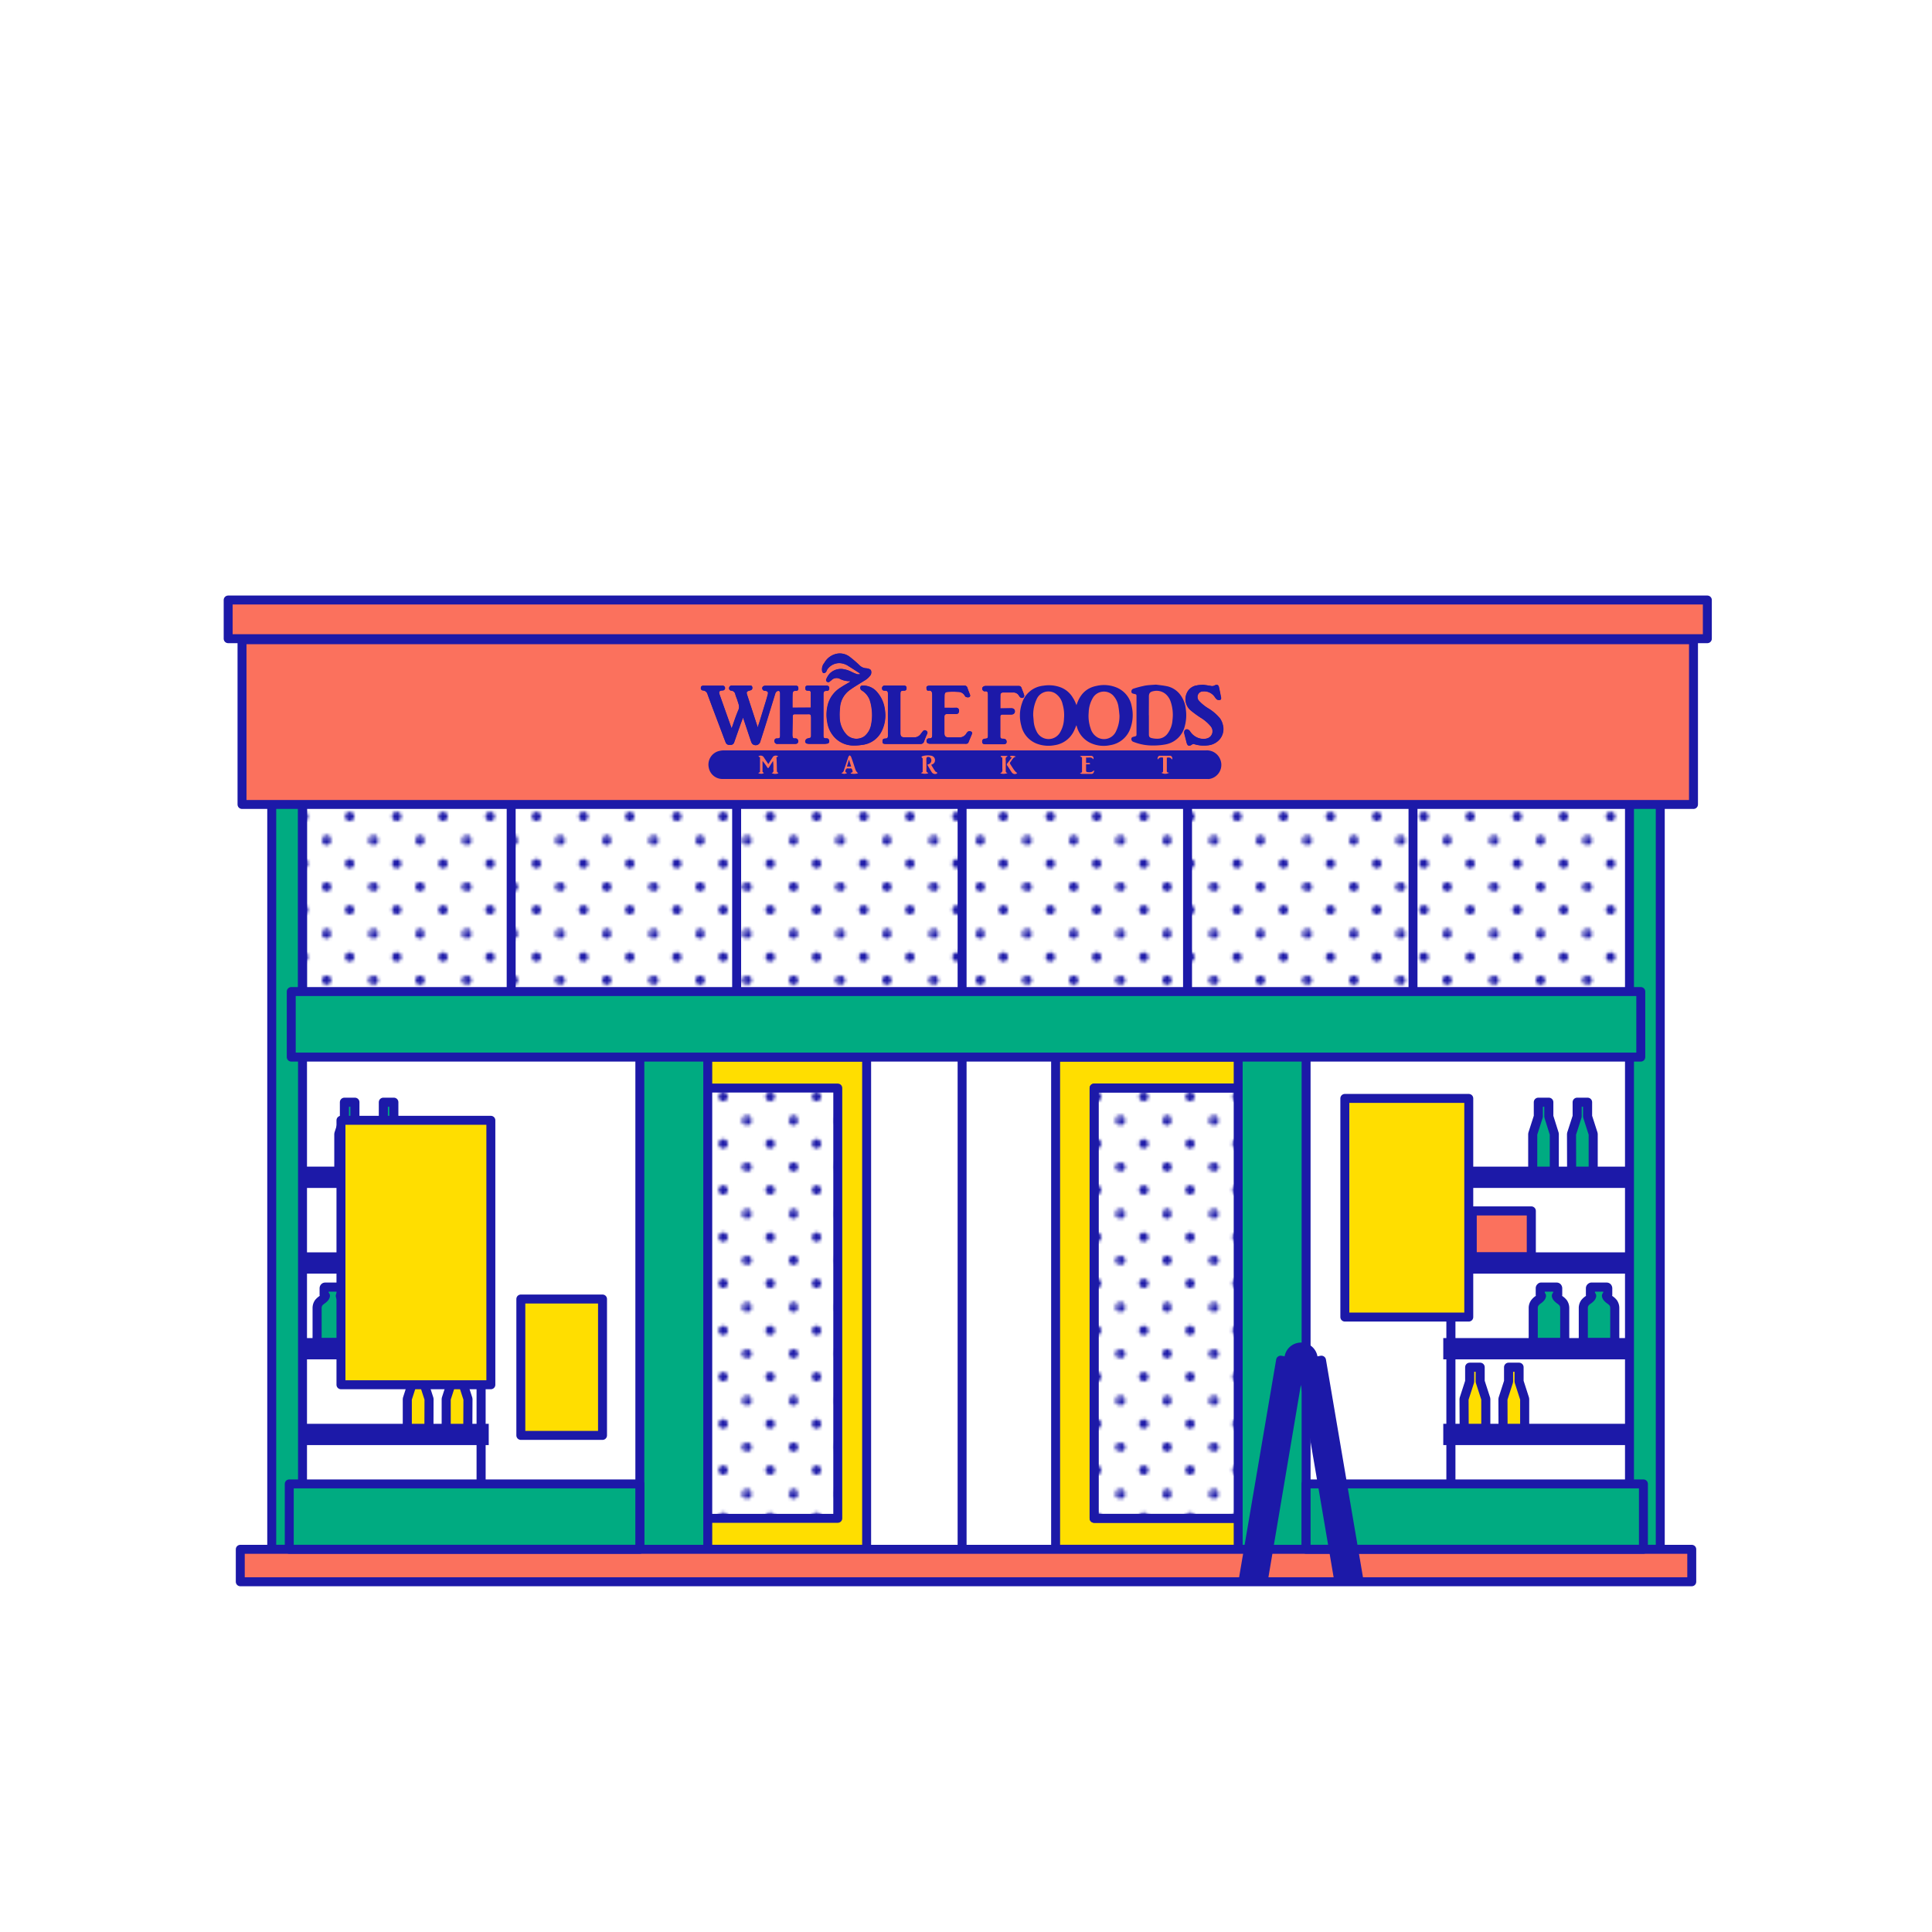 <?xml version="1.0" encoding="UTF-8"?>
<svg xmlns="http://www.w3.org/2000/svg" xmlns:xlink="http://www.w3.org/1999/xlink" id="Layer_1" data-name="Layer 1" viewBox="0 0 600 600">
  <defs>
    <style>.cls-1,.cls-15,.cls-16,.cls-5{fill:none;}.cls-2,.cls-9{fill:#1c19a8;}.cls-12,.cls-3{fill:#fff;}.cls-13,.cls-4{fill:url(#Blue_dots);}.cls-10,.cls-11,.cls-12,.cls-13,.cls-14,.cls-15,.cls-16,.cls-17,.cls-5,.cls-6,.cls-7,.cls-8,.cls-9{stroke:#1c19a8;}.cls-15,.cls-5,.cls-9{stroke-miterlimit:10;}.cls-10,.cls-5,.cls-6,.cls-7,.cls-8,.cls-9{stroke-width:2.82px;}.cls-10,.cls-14,.cls-6{fill:#00ab81;}.cls-10,.cls-11,.cls-12,.cls-13,.cls-14,.cls-16,.cls-17,.cls-6,.cls-7,.cls-8{stroke-linejoin:round;}.cls-6{fill-rule:evenodd;}.cls-11,.cls-7{fill:#ffde00;}.cls-17,.cls-8{fill:#fb715d;}.cls-11,.cls-12,.cls-13{stroke-linecap:round;stroke-width:2.78px;}.cls-14,.cls-16,.cls-17{stroke-width:2.78px;}.cls-15{stroke-width:2.81px;}</style>
    <pattern id="Blue_dots" data-name="Blue dots" width="28.8" height="28.8" patternUnits="userSpaceOnUse" viewBox="0 0 28.8 28.8">
      <rect class="cls-1" width="28.8" height="28.8"></rect>
      <path class="cls-2" d="M28.8,30.24a1.44,1.44,0,1,0-1.44-1.44A1.44,1.44,0,0,0,28.8,30.24Z"></path>
      <path class="cls-2" d="M14.4,30.24A1.44,1.44,0,1,0,13,28.8,1.44,1.44,0,0,0,14.4,30.24Z"></path>
      <path class="cls-2" d="M28.8,15.84a1.44,1.44,0,1,0-1.44-1.44A1.44,1.44,0,0,0,28.8,15.84Z"></path>
      <path class="cls-2" d="M14.4,15.84A1.44,1.44,0,1,0,13,14.4,1.44,1.44,0,0,0,14.4,15.84Z"></path>
      <path class="cls-2" d="M7.2,23A1.44,1.44,0,1,0,5.76,21.6,1.44,1.44,0,0,0,7.2,23Z"></path>
      <path class="cls-2" d="M21.6,23a1.44,1.44,0,1,0-1.44-1.44A1.44,1.44,0,0,0,21.6,23Z"></path>
      <path class="cls-2" d="M7.2,8.64A1.44,1.44,0,1,0,5.76,7.2,1.44,1.44,0,0,0,7.2,8.64Z"></path>
      <path class="cls-2" d="M21.6,8.64A1.44,1.44,0,1,0,20.16,7.2,1.44,1.44,0,0,0,21.6,8.64Z"></path>
      <path class="cls-2" d="M0,30.24A1.44,1.44,0,0,0,1.44,28.8,1.45,1.45,0,0,0,0,27.36,1.44,1.44,0,0,0-1.44,28.8,1.43,1.43,0,0,0,0,30.24Z"></path>
      <path class="cls-2" d="M0,15.84A1.44,1.44,0,0,0,1.44,14.4,1.45,1.45,0,0,0,0,13,1.44,1.44,0,0,0-1.44,14.4,1.43,1.43,0,0,0,0,15.84Z"></path>
      <path class="cls-2" d="M28.8,1.44A1.45,1.45,0,0,0,30.24,0,1.45,1.45,0,0,0,28.8-1.44,1.44,1.44,0,0,0,27.36,0,1.44,1.44,0,0,0,28.8,1.44Z"></path>
      <path class="cls-2" d="M14.4,1.44A1.45,1.45,0,0,0,15.84,0,1.45,1.45,0,0,0,14.4-1.44,1.44,1.44,0,0,0,13,0,1.44,1.44,0,0,0,14.4,1.44Z"></path>
      <path class="cls-2" d="M0,1.44A1.45,1.45,0,0,0,1.44,0,1.45,1.45,0,0,0,0-1.44,1.44,1.44,0,0,0-1.44,0,1.44,1.44,0,0,0,0,1.44Z"></path>
    </pattern>
  </defs>
  <title>Shops_NEW_</title>
  <rect class="cls-3" x="84.39" y="235.71" width="431.22" height="250.48"></rect>
  <rect class="cls-4" x="93.95" y="249.76" width="412.1" height="58.17"></rect>
  <line class="cls-5" x1="149.41" y1="364.09" x2="149.41" y2="474.67"></line>
  <path class="cls-6" d="M105.8,399.74a.37.37,0,0,1,.28.39v1.93a.35.35,0,0,1-.31.39h-.08a1.27,1.27,0,0,0,.27.53,4.34,4.34,0,0,0,.83.72,4.46,4.46,0,0,1,1,.9,2.81,2.81,0,0,1,.5,1.62h0v9a1.56,1.56,0,0,1-1.33,1.71H99.81a1.56,1.56,0,0,1-1.33-1.71v-9h0a2.86,2.86,0,0,1,.49-1.62,4.79,4.79,0,0,1,1-.91,4.28,4.28,0,0,0,.82-.73,1.27,1.27,0,0,0,.27-.53h-.1c-.17,0-.3-.17-.3-.39l0-1.93a.47.47,0,0,1,.09-.28.29.29,0,0,1,.22-.11h4.89Z"></path>
  <path class="cls-6" d="M121.39,399.74a.35.35,0,0,1,.27.39v1.93c0,.22-.13.39-.3.39h-.08a1.27,1.27,0,0,0,.27.53,4.34,4.34,0,0,0,.83.72,4.2,4.2,0,0,1,1,.9,2.74,2.74,0,0,1,.51,1.62h0v9a1.56,1.56,0,0,1-1.33,1.71H115.4a1.56,1.56,0,0,1-1.34-1.71v-9h0a2.86,2.86,0,0,1,.5-1.62,4.79,4.79,0,0,1,1-.91,4.61,4.61,0,0,0,.82-.73,1.27,1.27,0,0,0,.27-.53h-.1a.35.35,0,0,1-.31-.39v-1.93a.47.47,0,0,1,.09-.28.26.26,0,0,1,.21-.11h4.9Z"></path>
  <path class="cls-7" d="M145.27,446h-6.7l0-11.56,1.75-5.41V424.6h3.26v4.45l1.75,5.41Z"></path>
  <path class="cls-7" d="M133.2,446h-6.71V434.46l1.74-5.41V424.6h3.26v4.45l1.75,5.41Z"></path>
  <rect class="cls-8" x="124.44" y="376.06" width="18.35" height="14.28" transform="translate(267.23 766.4) rotate(-180)"></rect>
  <rect class="cls-9" x="93.95" y="443.58" width="56.42" height="3.79" transform="translate(244.32 890.95) rotate(-180)"></rect>
  <rect class="cls-9" x="93.95" y="416.96" width="56.42" height="3.79" transform="translate(244.32 837.71) rotate(-180)"></rect>
  <rect class="cls-9" x="93.95" y="390.34" width="56.42" height="3.79" transform="translate(244.32 784.47) rotate(-180)"></rect>
  <rect class="cls-9" x="93.95" y="363.72" width="56.42" height="3.79" transform="translate(244.32 731.23) rotate(-180)"></rect>
  <path class="cls-10" d="M124,363.72h-6.7l0-11.56,1.75-5.42V342.3h3.26v4.44l1.75,5.42Z"></path>
  <path class="cls-10" d="M111.92,363.72h-6.7l0-11.56,1.74-5.42V342.3h3.26v4.44l1.75,5.42Z"></path>
  <line class="cls-5" x1="450.59" y1="364.09" x2="450.59" y2="474.67"></line>
  <path class="cls-6" d="M494.2,399.74a.37.37,0,0,0-.28.39v1.93a.35.35,0,0,0,.31.39h.08a1.27,1.27,0,0,1-.27.53,4.34,4.34,0,0,1-.83.72,4.46,4.46,0,0,0-1,.9,2.81,2.81,0,0,0-.5,1.62h0v9a1.56,1.56,0,0,0,1.33,1.71h7.11a1.56,1.56,0,0,0,1.33-1.71v-9h0a2.86,2.86,0,0,0-.49-1.62,4.79,4.79,0,0,0-1-.91,4.28,4.28,0,0,1-.82-.73,1.27,1.27,0,0,1-.27-.53h.1c.17,0,.3-.17.3-.39l0-1.93a.47.47,0,0,0-.09-.28.29.29,0,0,0-.22-.11H494.2Z"></path>
  <path class="cls-6" d="M478.61,399.74a.35.35,0,0,0-.27.39v1.93c0,.22.13.39.3.39h.08a1.27,1.27,0,0,1-.27.53,4.34,4.34,0,0,1-.83.72,4.2,4.2,0,0,0-.95.9,2.74,2.74,0,0,0-.51,1.62h0v9a1.56,1.56,0,0,0,1.33,1.71h7.11a1.57,1.57,0,0,0,1.34-1.71v-9h0a2.86,2.86,0,0,0-.5-1.62,4.79,4.79,0,0,0-1-.91,4.61,4.61,0,0,1-.82-.73,1.27,1.27,0,0,1-.27-.53h.1a.35.35,0,0,0,.31-.39v-1.93a.47.47,0,0,0-.09-.28.26.26,0,0,0-.21-.11h-4.9Z"></path>
  <path class="cls-7" d="M454.73,446h6.7l0-11.56-1.75-5.41V424.6h-3.26v4.45l-1.75,5.41Z"></path>
  <path class="cls-7" d="M466.8,446h6.7l0-11.56-1.74-5.41V424.6h-3.26v4.45l-1.75,5.41Z"></path>
  <rect class="cls-8" x="457.21" y="376.06" width="18.35" height="14.28"></rect>
  <rect class="cls-9" x="449.63" y="443.58" width="56.42" height="3.79"></rect>
  <rect class="cls-9" x="449.63" y="416.96" width="56.42" height="3.79"></rect>
  <rect class="cls-9" x="449.63" y="390.34" width="56.42" height="3.79"></rect>
  <rect class="cls-9" x="449.63" y="363.72" width="56.42" height="3.79"></rect>
  <path class="cls-10" d="M476,363.72h6.7l0-11.56L481,346.74V342.3h-3.26v4.44L476,352.16Z"></path>
  <path class="cls-10" d="M488.08,363.72h6.7l0-11.56-1.74-5.42V342.3H489.8v4.44l-1.75,5.42Z"></path>
  <rect class="cls-11" x="203.35" y="328.3" width="65.79" height="152.84"></rect>
  <rect class="cls-12" x="212.29" y="337.91" width="47.89" height="133.62"></rect>
  <rect class="cls-4" x="212.29" y="337.91" width="47.89" height="133.62"></rect>
  <rect class="cls-11" x="327.83" y="328.3" width="65.79" height="152.84"></rect>
  <rect class="cls-12" x="339.78" y="337.91" width="47.89" height="133.62"></rect>
  <rect class="cls-13" x="339.78" y="337.91" width="47.89" height="133.62"></rect>
  <rect class="cls-14" x="384.53" y="309.22" width="21.09" height="171.93"></rect>
  <rect class="cls-14" x="198.71" y="309.22" width="21.09" height="171.93"></rect>
  <line class="cls-15" x1="510.78" y1="337.91" x2="510.78" y2="455.15"></line>
  <rect class="cls-14" x="84.39" y="219.37" width="9.56" height="261.77"></rect>
  <rect class="cls-14" x="506.05" y="219.37" width="9.56" height="261.77"></rect>
  <line class="cls-16" x1="298.79" y1="318.12" x2="298.79" y2="481.15"></line>
  <rect class="cls-17" x="75.16" y="198.67" width="450.77" height="51.16"></rect>
  <rect class="cls-17" x="70.86" y="186.34" width="459.37" height="12.01"></rect>
  <rect class="cls-14" x="90.45" y="307.93" width="419.11" height="20.36"></rect>
  <rect class="cls-17" x="74.62" y="481.15" width="450.77" height="10.08"></rect>
  <rect class="cls-14" x="405.62" y="460.84" width="104.76" height="20.3"></rect>
  <rect class="cls-14" x="89.83" y="460.84" width="108.87" height="20.3"></rect>
  <line class="cls-16" x1="158.75" y1="249.76" x2="158.75" y2="307.93"></line>
  <line class="cls-16" x1="93.95" y1="249.76" x2="93.95" y2="307.93"></line>
  <line class="cls-16" x1="228.77" y1="249.76" x2="228.77" y2="307.93"></line>
  <line class="cls-16" x1="298.79" y1="249.76" x2="298.79" y2="307.93"></line>
  <line class="cls-16" x1="368.8" y1="249.76" x2="368.8" y2="307.93"></line>
  <line class="cls-16" x1="438.82" y1="249.76" x2="438.82" y2="307.93"></line>
  <path class="cls-2" d="M423.27,489.75,411.78,422.2a1.44,1.44,0,0,0-1.63-1.16l-1,.18a5.18,5.18,0,0,0-10.2,0l-1-.18a1.43,1.43,0,0,0-1.62,1.16l-11.5,67.55a1.42,1.42,0,0,0,1.15,1.62l6.08,1a1,1,0,0,0,.24,0,1.37,1.37,0,0,0,.81-.26,1.4,1.4,0,0,0,.58-.91L404,430.09l10.41,61.16a1.39,1.39,0,0,0,.57.91,1.42,1.42,0,0,0,.81.26,1,1,0,0,0,.24,0l6.08-1A1.4,1.4,0,0,0,423.27,489.75Z"></path>
  <path class="cls-2" d="M246.11,219.78c0-1.42,0-2.81,0-4.2,0-.89.26-1.06,1.06-1.07.5,0,.72-.22.73-.67,0-.64-.19-.9-.75-.9-3.19,0-6.38,0-9.57,0a1.09,1.09,0,0,0-.72.32.77.77,0,0,0,.63,1.24c.94.1,1.14.37.9,1.26-.18.67-.37,1.34-.57,2q-1,3.25-2,6.51c-.16.52-.35,1-.56,1.64-.11-.4-.18-.68-.28-1q-1.47-4.53-2.95-9.05c-.32-1-.2-1.18.79-1.43a1.07,1.07,0,0,1,.19-.07c.5-.12.66-.36.6-.92s-.36-.55-.71-.55h-5.66a.78.78,0,0,0-.82.71.72.72,0,0,0,.68.87,1.38,1.38,0,0,1,1.24,1.13c.17.67.49,1.3.69,2,.28.94.74,1.8.26,2.89-.79,1.82-1.38,3.72-2.06,5.61-.07-.08-.13-.12-.15-.19-1.21-3.41-2.43-6.82-3.63-10.23-.31-.89-.11-1.18.81-1.28h.11a.74.74,0,1,0-.08-1.47h-5.82c-.47,0-.79.15-.83.66a.68.68,0,0,0,.67.82,1.58,1.58,0,0,1,1.41,1.2c.49,1.34,1,2.67,1.48,4,1,2.65,2,5.29,3,7.94.37,1,.74,2,1.14,3,.3.75,1,.82,1.66.76a1.16,1.16,0,0,0,1-.87c.67-1.9,1.34-3.79,2-5.69.22-.6.45-1.2.72-1.89.07.15.1.19.12.24.78,2.33,1.55,4.67,2.34,7,.16.49.35,1,.92,1.19a1.47,1.47,0,0,0,2-1.07c.38-1.15.74-2.31,1.11-3.47q.81-2.57,1.61-5.15c.65-2.09,1.28-4.18,1.93-6.26.15-.46.51-.87,1-.8s.5.58.5,1v12.75c0,.84-.12,1-.94,1a.74.74,0,0,0-.8.55.88.88,0,0,0,1,1.12c1.79,0,3.59,0,5.39,0,.69,0,1-.32.95-.85a.8.8,0,0,0-.86-.83c-.33,0-.7.06-.82-.37a2.51,2.51,0,0,1-.11-.72c0-1.93.07-3.86.09-5.8,0-.54.26-.64.72-.64,1.29,0,2.58,0,3.86,0,.85,0,1.12-.09,1.14,1.15,0,1.71,0,3.42,0,5.13,0,1.07,0,1.06-1.08,1.27a1.14,1.14,0,0,0-.69.64.65.65,0,0,0,.4.9,2.85,2.85,0,0,0,.82.11c1.59,0,3.17,0,4.76,0a4.59,4.59,0,0,0,.82-.1c.48-.11.66-.38.56-.94a.72.72,0,0,0-.76-.64c-.92,0-1-.14-1-1.09V215.66c0-.9.22-1.14,1.1-1.14a.64.64,0,0,0,.69-.63c.1-.63-.21-.95-.9-1h-5.56c-.68,0-.92.18-.93.7,0,.72.13.86.9.88.42,0,.79.12.79.63,0,1.53,0,3.07,0,4.64ZM264,211.53l0,.14c-.09.07-.16.15-.25.21-.88.53-1.77,1-2.63,1.59a9,9,0,0,0-3.93,4.9,12.45,12.45,0,0,0-.29,6,8.74,8.74,0,0,0,2.74,5.11,8,8,0,0,0,5.38,2.05,16.15,16.15,0,0,0,2.77-.21,7.62,7.62,0,0,0,6-4.32,11,11,0,0,0,.95-6.62,10,10,0,0,0-2.25-5.24,5.58,5.58,0,0,0-4.46-2.21c-.35,0-.75,0-.85.41a.93.93,0,0,0,.4,1.08,6,6,0,0,1,2.43,2.81,13,13,0,0,1,.63,2.67,14.7,14.7,0,0,1-.12,5.08,6.07,6.07,0,0,1-2.13,3.7,4.35,4.35,0,0,1-5.34-.32,8.06,8.06,0,0,1-2.34-5.63,18.66,18.66,0,0,1,.1-2.89,7.35,7.35,0,0,1,3.16-5.62c1.39-1,2.89-1.85,4.33-2.78a5.93,5.93,0,0,0,2-1.76c.38-.62.3-1.56-.19-1.81a3,3,0,0,0-1.14-.32,3.14,3.14,0,0,1-2.09-.92,36.13,36.13,0,0,0-3.13-2.69A5,5,0,0,0,260,203a5.7,5.7,0,0,0-4,2.83,3.13,3.13,0,0,0-.69,2.68c.06.22.27.52.44.54a.88.88,0,0,0,.69-.32c.22-.25.29-.62.49-.9a4.56,4.56,0,0,1,3.66-1.9,5.3,5.3,0,0,1,2.89.93c1.09.67,2.16,1.38,3.23,2.07a3.07,3.07,0,0,1,.34.29l0,.16a3.13,3.13,0,0,1-.92,0,17.6,17.6,0,0,1-1.68-.71,8.37,8.37,0,0,0-3-.92,4.91,4.91,0,0,0-3.8,1.43,5.91,5.91,0,0,0-1.05,1.71.66.66,0,0,0,.26.87.63.63,0,0,0,.84-.15c.13-.12.3-.2.42-.32a2.27,2.27,0,0,1,2.59-.52A6.23,6.23,0,0,0,264,211.53Zm29.33,8.28c0-1.3,0-2.51,0-3.73,0-.83.24-1.15,1-1.21a24.71,24.71,0,0,1,3.22,0,2.29,2.29,0,0,1,2,1.07c.12.19.26.44.44.5a1.55,1.55,0,0,0,1,.06c.32-.14.37-.5.21-.86-.27-.66-.53-1.32-.75-2a.91.91,0,0,0-1-.71H288.71a2.05,2.05,0,0,0-.61.1c-.47.13-.42.53-.38.86s.17.66.58.6c1-.14,1.18.45,1.19,1.29,0,4.17,0,8.35,0,12.53,0,.78-.2,1-.95,1a.73.73,0,0,0-.79.56,1.07,1.07,0,0,0,.19.85,1.46,1.46,0,0,0,.91.26c3.56,0,7.12,0,10.68,0,.41,0,1,.11,1.22-.49.33-.85.72-1.69,1.05-2.55.17-.46-.12-.78-.61-.85s-.82.26-1.07.65a2.48,2.48,0,0,1-2.35,1.27c-1,0-2,0-3,0-1.18,0-1.51-.31-1.52-1.46,0-1.61,0-3.21,0-4.81,0-.78.25-1,1-1s1.69,0,2.53,0c.62,0,1-.24,1-.93a.85.85,0,0,0-1-1C295.68,219.83,294.52,219.81,293.3,219.81Zm80.31-7.16c-.79.08-1.34.08-1.87.19a4,4,0,0,0-3.13,2.33,4.58,4.58,0,0,0,1.36,5.57,33.12,33.12,0,0,0,2.95,2.14,12.48,12.48,0,0,1,3.11,2.68,2.39,2.39,0,0,1,.47,2.11c-.48,1.64-2.14,2-3.78,1.68a5.09,5.09,0,0,1-3.15-2.25,1.4,1.4,0,0,0-.79-.6c-.78-.13-1.18.51-.94,1.42s.46,1.77.68,2.66c.28,1.09.78,1.26,1.72.59a.7.7,0,0,1,.53-.13,10,10,0,0,0,4.44.4,5.38,5.38,0,0,0,3.79-2.13,4.93,4.93,0,0,0,.81-4,5.92,5.92,0,0,0-.88-2.14,14,14,0,0,0-3.56-3.11,13.18,13.18,0,0,1-3.1-2.52,1.81,1.81,0,0,1-.22-1.84,1.68,1.68,0,0,1,1.53-1,4,4,0,0,1,3.64,1.65,4.38,4.38,0,0,0,.68.84,1.43,1.43,0,0,0,.91.17c.38,0,.47-.4.4-.74-.2-1.05-.41-2.1-.64-3.15-.15-.68-.48-1.06-1.43-.58a1.42,1.42,0,0,1-1,.14C375.21,212.86,374.29,212.76,373.61,212.65ZM310.66,220c0-1.43,0-2.8,0-4.17,0-.56.33-.8.89-.81,1,0,2,0,3,0a2,2,0,0,1,1.88,1,1.59,1.59,0,0,0,.6.63.91.91,0,0,0,.79-.06.77.77,0,0,0,.23-.71c-.23-.77-.57-1.52-.84-2.28a.83.83,0,0,0-.88-.59c-3.44,0-6.87,0-10.31,0a1.17,1.17,0,0,0-.87.41.82.82,0,0,0,.81,1.25.61.61,0,0,1,.8.64c0,.16.05.31.05.47v12.53c0,.89-.1,1-.93,1.08-.57.05-.85.33-.87.84s.2.82.84.83c2,0,3.95,0,5.93,0,.35,0,.74-.14.79-.55a1.1,1.1,0,0,0-.2-.85,1.55,1.55,0,0,0-.91-.26c-.63,0-.83-.17-.84-.8,0-2,0-4.05,0-6.08,0-.45.24-.67.73-.66.89,0,1.79,0,2.69,0,.68,0,1.13-.39,1.12-1s-.41-.93-1.13-.93Zm-34.91,2q0,3.22,0,6.45c0,.7-.16.87-.84.9s-.84.28-.85.87.16.78,1.07.8c3.56,0,7.12,0,10.69,0a1.08,1.08,0,0,0,1.16-.83c.26-.78.6-1.55.94-2.31a.65.65,0,0,0-.21-.91.71.71,0,0,0-1,0c-.27.27-.48.59-.73.89a2.43,2.43,0,0,1-1.76,1.11c-1.14,0-2.29,0-3.43,0-.85,0-1.15-.44-1.15-1.21,0-4.07,0-8.14,0-12.22,0-.9.16-1.06,1.07-1.06.6,0,.82-.2.84-.75s-.23-.79-.8-.82c-.35,0-.7,0-1.05,0h-4.92a.78.78,0,0,0-.84.86c0,.49.25.7.83.71.78,0,1,.19,1,1Q275.76,218.72,275.75,222Z"></path>
  <path class="cls-2" d="M246.11,219.78h5.73c0-1.57,0-3.11,0-4.64,0-.51-.37-.62-.79-.63-.77,0-.92-.16-.9-.88,0-.52.25-.7.93-.7h5.56c.69,0,1,.33.9,1a.64.64,0,0,1-.69.63c-.88,0-1.1.24-1.1,1.14v12.58c0,.95.11,1.07,1,1.09a.72.72,0,0,1,.76.64c.1.56-.08.83-.56.94a4.59,4.59,0,0,1-.82.1c-1.59,0-3.17,0-4.76,0a2.85,2.85,0,0,1-.82-.11.65.65,0,0,1-.4-.9,1.14,1.14,0,0,1,.69-.64c1-.21,1.08-.2,1.08-1.27,0-1.71,0-3.42,0-5.13,0-1.24-.29-1.16-1.14-1.15-1.28,0-2.57,0-3.86,0-.46,0-.72.1-.72.64,0,1.94-.07,3.87-.09,5.8a2.51,2.51,0,0,0,.11.72c.12.43.49.37.82.37a.8.8,0,0,1,.86.83c0,.53-.26.84-.95.85-1.8,0-3.6,0-5.39,0a.88.88,0,0,1-1-1.12.74.74,0,0,1,.8-.55c.82,0,.94-.16.94-1V215.58c0-.44,0-1-.5-1s-.83.34-1,.8c-.65,2.08-1.28,4.17-1.93,6.26q-.79,2.58-1.61,5.15c-.37,1.16-.73,2.32-1.11,3.47a1.47,1.47,0,0,1-2,1.07c-.57-.17-.76-.7-.92-1.19-.79-2.33-1.56-4.67-2.34-7,0-.05,0-.09-.12-.24-.27.69-.5,1.29-.72,1.89-.68,1.9-1.35,3.79-2,5.69a1.16,1.16,0,0,1-1,.87c-.7.06-1.36,0-1.66-.76-.4-1-.77-2-1.14-3-1-2.65-2-5.29-3-7.94-.5-1.33-1-2.66-1.48-4a1.58,1.58,0,0,0-1.41-1.2.68.68,0,0,1-.67-.82c0-.51.36-.66.83-.66h5.82a.74.74,0,1,1,.08,1.47h-.11c-.92.1-1.12.39-.81,1.28,1.2,3.41,2.42,6.82,3.63,10.23,0,.07.08.11.15.19.68-1.89,1.27-3.79,2.06-5.61.48-1.09,0-1.95-.26-2.89-.2-.66-.52-1.29-.69-2a1.38,1.38,0,0,0-1.24-1.13.72.72,0,0,1-.68-.87.78.78,0,0,1,.82-.71h5.66c.35,0,.66.13.71.55s-.1.8-.6.92a1.07,1.07,0,0,0-.19.07c-1,.25-1.11.47-.79,1.43q1.48,4.53,2.95,9.05c.1.28.17.56.28,1,.21-.61.4-1.12.56-1.64q1-3.25,2-6.51c.2-.66.39-1.33.57-2,.24-.89,0-1.16-.9-1.26a.77.77,0,0,1-.63-1.24,1.09,1.09,0,0,1,.72-.32c3.19,0,6.38,0,9.57,0,.56,0,.76.26.75.9,0,.45-.23.66-.73.67-.8,0-1,.18-1.06,1.07C246.07,217,246.11,218.36,246.11,219.78Z"></path>
  <path class="cls-2" d="M334.31,219c1-3.18,2.9-5.35,6.28-6a10.26,10.26,0,0,1,6.44.63,7.78,7.78,0,0,1,4.43,5.72,12.09,12.09,0,0,1-.38,6.76,7.87,7.87,0,0,1-6.27,5.3,9.69,9.69,0,0,1-6.32-.76,7.87,7.87,0,0,1-4.14-5.29s0,0-.08-.09c-.28.65-.52,1.31-.84,1.92a7.85,7.85,0,0,1-5.88,4.23,10.24,10.24,0,0,1-4.86-.23,7.81,7.81,0,0,1-5.53-5.86,11.7,11.7,0,0,1,.25-7,7.7,7.7,0,0,1,6.61-5.38,10.59,10.59,0,0,1,5.12.42,7.53,7.53,0,0,1,4.09,3.39C333.66,217.38,334,218.19,334.31,219Zm-13.44,3.23c.05.57.11,1.15.15,1.72a8.5,8.5,0,0,0,.94,3.27,4.11,4.11,0,0,0,7.2.33,8.94,8.94,0,0,0,1.27-4.35,12,12,0,0,0-.42-4.46,5.38,5.38,0,0,0-2.4-3.47,4,4,0,0,0-5.65,1.84A11.43,11.43,0,0,0,320.87,222.18Zm26.79-.06c-.09-.87-.15-1.74-.3-2.6a6.51,6.51,0,0,0-1.81-3.73,4,4,0,0,0-6,.65,9.47,9.47,0,0,0-1.45,4.83,11.72,11.72,0,0,0,.62,4.94,4.67,4.67,0,0,0,2.16,2.77,4.09,4.09,0,0,0,5.68-1.86A10.81,10.81,0,0,0,347.66,222.12Z"></path>
  <path class="cls-2" d="M264,211.53a6.23,6.23,0,0,1-3.22-.76,2.27,2.27,0,0,0-2.59.52c-.12.12-.29.2-.42.32a.63.63,0,0,1-.84.15.66.66,0,0,1-.26-.87,5.91,5.91,0,0,1,1.05-1.71,4.91,4.91,0,0,1,3.8-1.43,8.37,8.37,0,0,1,3,.92,17.6,17.6,0,0,0,1.68.71,3.13,3.13,0,0,0,.92,0l0-.16a3.07,3.07,0,0,0-.34-.29c-1.07-.69-2.14-1.4-3.23-2.07a5.3,5.3,0,0,0-2.89-.93,4.56,4.56,0,0,0-3.66,1.9c-.2.28-.27.65-.49.9a.88.88,0,0,1-.69.32c-.17,0-.38-.32-.44-.54a3.13,3.13,0,0,1,.69-2.68,5.7,5.7,0,0,1,4-2.83,5,5,0,0,1,3.77.92,36.13,36.13,0,0,1,3.13,2.69,3.14,3.14,0,0,0,2.09.92,3,3,0,0,1,1.14.32c.49.25.57,1.19.19,1.81a5.93,5.93,0,0,1-2,1.76c-1.44.93-2.94,1.77-4.33,2.78a7.35,7.35,0,0,0-3.16,5.62,18.66,18.66,0,0,0-.1,2.89,8.06,8.06,0,0,0,2.34,5.63,4.35,4.35,0,0,0,5.34.32,6.07,6.07,0,0,0,2.13-3.7,14.7,14.7,0,0,0,.12-5.08,13,13,0,0,0-.63-2.67,6,6,0,0,0-2.43-2.81.93.93,0,0,1-.4-1.08c.1-.45.5-.41.85-.41a5.58,5.58,0,0,1,4.46,2.21,10,10,0,0,1,2.25,5.24,11,11,0,0,1-.95,6.62,7.62,7.62,0,0,1-6,4.32,16.15,16.15,0,0,1-2.77.21,8,8,0,0,1-5.38-2.05,8.74,8.74,0,0,1-2.74-5.11,12.45,12.45,0,0,1,.29-6,9,9,0,0,1,3.93-4.9c.86-.56,1.75-1.06,2.63-1.59.09-.06.16-.14.25-.21Z"></path>
  <path class="cls-2" d="M359,212.62c1,.14,2.32.25,3.63.54a7,7,0,0,1,4,2.72,8.94,8.94,0,0,1,1.64,4.43,13,13,0,0,1-.31,5.15,7.56,7.56,0,0,1-6.2,5.76,20.48,20.48,0,0,1-3.75.3,15.88,15.88,0,0,1-6-1.13.9.9,0,0,1-.65-1c.07-.47.44-.52.79-.61.8-.2.8-.19.8-1q0-5.69,0-11.37c0-.76,0-.74-.73-.92-.36-.09-.8-.12-.85-.63a.89.89,0,0,1,.67-1,27.27,27.27,0,0,1,3-.81C356.19,212.76,357.4,212.74,359,212.62Zm-2.2,9.5v5.93c0,.7.19,1,.86,1.17a7.58,7.58,0,0,0,2.12.19,3.85,3.85,0,0,0,2.75-1.49,7.86,7.86,0,0,0,1.6-4.33,12.73,12.73,0,0,0-.55-5.62,5.42,5.42,0,0,0-1.51-2.36,4.34,4.34,0,0,0-3.69-1c-1,.18-1.6.45-1.58,1.79C356.81,218.32,356.78,220.22,356.78,222.12Z"></path>
  <path class="cls-2" d="M293.3,219.81c1.22,0,2.38,0,3.54,0a.85.85,0,0,1,1,1c0,.69-.37.95-1,.93-.84,0-1.69,0-2.53,0s-1,.25-1,1c0,1.6,0,3.2,0,4.81,0,1.15.34,1.46,1.52,1.46,1,0,2,0,3,0a2.48,2.48,0,0,0,2.35-1.27c.25-.39.5-.73,1.07-.65s.78.39.61.85c-.33.86-.72,1.7-1.05,2.55-.24.6-.81.49-1.22.49-3.56,0-7.12,0-10.68,0a1.46,1.46,0,0,1-.91-.26,1.07,1.07,0,0,1-.19-.85.73.73,0,0,1,.79-.56c.75,0,.95-.23.95-1,0-4.18,0-8.36,0-12.53,0-.84-.19-1.43-1.19-1.29-.41.06-.55-.29-.58-.6s-.09-.73.38-.86a2.05,2.05,0,0,1,.61-.1h10.68a.91.91,0,0,1,1,.71c.22.67.48,1.33.75,2,.16.36.11.72-.21.86a1.55,1.55,0,0,1-1-.06c-.18-.06-.32-.31-.44-.5a2.29,2.29,0,0,0-2-1.07,24.71,24.71,0,0,0-3.22,0c-.79.06-1,.38-1,1.21C293.28,217.3,293.3,218.51,293.3,219.81Z"></path>
  <path class="cls-2" d="M373.61,212.65c.68.11,1.6.21,2.49.41a1.42,1.42,0,0,0,1-.14c.95-.48,1.28-.1,1.43.58.23,1.05.44,2.1.64,3.15.07.34,0,.69-.4.74a1.43,1.43,0,0,1-.91-.17,4.38,4.38,0,0,1-.68-.84,4,4,0,0,0-3.64-1.65,1.68,1.68,0,0,0-1.53,1,1.81,1.81,0,0,0,.22,1.84,13.18,13.18,0,0,0,3.1,2.52,14,14,0,0,1,3.56,3.11,5.92,5.92,0,0,1,.88,2.14,4.93,4.93,0,0,1-.81,4,5.38,5.38,0,0,1-3.79,2.13,10,10,0,0,1-4.44-.4.7.7,0,0,0-.53.13c-.94.67-1.44.5-1.72-.59-.22-.89-.46-1.77-.68-2.66s.16-1.55.94-1.42a1.4,1.4,0,0,1,.79.6,5.09,5.09,0,0,0,3.15,2.25c1.64.33,3.3,0,3.78-1.68a2.39,2.39,0,0,0-.47-2.11,12.48,12.48,0,0,0-3.11-2.68,33.12,33.12,0,0,1-2.95-2.14,4.58,4.58,0,0,1-1.36-5.57,4,4,0,0,1,3.13-2.33C372.27,212.73,372.82,212.73,373.61,212.65Z"></path>
  <path class="cls-2" d="M310.66,220h3.41c.72,0,1.12.33,1.13.93s-.44,1-1.12,1c-.9,0-1.8,0-2.69,0-.49,0-.73.21-.73.66,0,2,0,4.06,0,6.08,0,.63.21.76.84.8a1.55,1.55,0,0,1,.91.26,1.1,1.1,0,0,1,.2.85c-.05.41-.44.55-.79.55-2,0-3.95,0-5.93,0-.64,0-.85-.28-.84-.83s.3-.79.87-.84c.83-.08.93-.19.93-1.08V215.83c0-.16,0-.31-.05-.47a.61.61,0,0,0-.8-.64.82.82,0,0,1-.81-1.25,1.17,1.17,0,0,1,.87-.41c3.44,0,6.87,0,10.31,0a.83.83,0,0,1,.88.59c.27.76.61,1.51.84,2.28a.77.77,0,0,1-.23.71.91.91,0,0,1-.79.06,1.59,1.59,0,0,1-.6-.63,2,2,0,0,0-1.88-1c-1,0-2,0-3,0-.56,0-.88.25-.89.81C310.63,217.22,310.66,218.59,310.66,220Z"></path>
  <path class="cls-2" d="M275.75,222q0-3.25,0-6.5c0-.78-.18-1-1-1-.58,0-.82-.22-.83-.71a.78.78,0,0,1,.84-.86h4.92c.35,0,.7,0,1.05,0,.57,0,.81.3.8.82s-.24.75-.84.75c-.91,0-1.07.16-1.07,1.06,0,4.08,0,8.15,0,12.22,0,.77.3,1.18,1.15,1.21,1.14,0,2.29,0,3.43,0A2.43,2.43,0,0,0,286,227.9c.25-.3.46-.62.73-.89a.71.71,0,0,1,1,0,.65.65,0,0,1,.21.91c-.34.76-.68,1.53-.94,2.31a1.08,1.08,0,0,1-1.16.83c-3.57,0-7.13,0-10.69,0-.91,0-1.08-.19-1.07-.8s.25-.84.85-.87.84-.2.84-.9Q275.76,225.21,275.75,222Z"></path>
  <path class="cls-2" d="M378.85,235.6a4.46,4.46,0,0,0-4.39-2.56H224.91a5.52,5.52,0,0,0-1.35.13,4.35,4.35,0,0,0-3.44,5.25,4.3,4.3,0,0,0,4.28,3.5H375.05a2.57,2.57,0,0,0,.48,0A4.43,4.43,0,0,0,378.85,235.6Zm-137.57,3.92c0,.21.3.41.46.62a2.45,2.45,0,0,1-2.11-.06c.79-.22.54-.84.55-1.36a15.19,15.19,0,0,0-.1-2.41c-.21.33-.43.66-.64,1l-.63,1c-.18.3-.35.27-.54,0a14.64,14.64,0,0,0-1.46-2c0,1.09,0,2.19,0,3.29a.16.16,0,0,0,0,.11,5,5,0,0,0,.43.34h0a1.16,1.16,0,0,1-.78.25,1.83,1.83,0,0,1-1-.24l.57-.28v-4.59l-.52-.27a1.17,1.17,0,0,1,1.55.07c.51.74,1,1.49,1.55,2.3l1.45-2.27a1.2,1.2,0,0,1,1.62-.1l-.55.27C241.25,236.63,241.24,238.08,241.28,239.52Zm22.88.69c.08-.13.11-.23.15-.23.41-.06.56-.26.43-.67s-.21-.79-.78-.67a1.57,1.57,0,0,1-.53,0c-.53-.1-.72.19-.88.64s.21.61.51.78a1.64,1.64,0,0,1-1.78,0c.8-.21.81-.9,1-1.46.42-1.17.78-2.36,1.19-3.54.06-.18.26-.33.39-.49.15.14.38.26.44.43.38,1,.72,2.06,1.07,3.09a12.69,12.69,0,0,0,.45,1.27,4.23,4.23,0,0,0,.66.79A4.56,4.56,0,0,1,264.16,240.21Zm26.72.06a1.24,1.24,0,0,1-1.5-.43c-.47-.76-.92-1.54-1.39-2.35a4.67,4.67,0,0,1,.44-.17,1.25,1.25,0,0,0,.5-2,1.05,1.05,0,0,0-.78-.25c-.31,0-.46.29-.46.65,0,1.22.06,2.44,0,3.65,0,.49.4.45.59.78a3.4,3.4,0,0,1-2.29-.08l.55-.31c0-1.33,0-2.74,0-4.15,0-.16-.23-.32-.4-.54.11-.07.23-.21.37-.24a5.49,5.49,0,0,1,2.64-.14,1.41,1.41,0,0,1,1.23,1.28c0,.81-.29,1.24-1.19,1.54.42.71.81,1.38,1.24,2,.09.15.31.21.47.32l.21.18C291,240.14,291,240.24,290.88,240.27Zm19.7-.11c1-.38.67-1.12.7-1.72,0-.92,0-1.83,0-2.75,0-.28,0-.53-.37-.57a.24.24,0,0,1-.13-.2.23.23,0,0,1,.16-.17c.61,0,1.22,0,1.83,0,0,0,.06.08.14.18-.87.28-.53,1-.56,1.56,0,.81,0,1.62,0,2.43,0,.45-.16,1,.56,1.16A3.52,3.52,0,0,1,310.58,240.16Zm3.75-.13c-.54-.76-1-1.55-1.56-2.33-.21-.32,0-.54.17-.78.44-.53.84-1.08,1.31-1.68-.24-.06-.39-.06-.48-.14a.32.32,0,0,1,0-.31,2.53,2.53,0,0,1,1.74.19c-1,.23-1.23,1.16-1.8,1.78a.54.54,0,0,0,0,.48c.45.72.9,1.44,1.4,2.12a5.58,5.58,0,0,0,.79.74A1.09,1.09,0,0,1,314.33,240Zm24.8.3c-1.06,0-2.12,0-3.17,0a2.88,2.88,0,0,1-.59-.18l.66-.33v-4.6l-.65-.32a2.33,2.33,0,0,1,.57-.17c1,0,2,0,3,0a.75.75,0,0,1,.58,1.08c-.58-.88-1.45-.43-2.24-.56v1.7c.33,0,.67,0,1,0,.11,0,.21.13.31.2-.1.08-.2.2-.31.21-.32,0-.66,0-1,0,0,.73,0,1.42,0,2.1,0,.11.22.3.36.31a3.8,3.8,0,0,0,1.26,0,3.22,3.22,0,0,0,.88-.54C339.88,239.61,339.51,240.32,339.13,240.33ZM364,235.9a1.28,1.28,0,0,0-1.63-.55v.85c0,.92,0,1.84,0,2.76,0,.46-.19,1,.73,1a2.28,2.28,0,0,1-2.46,0c.65,0,.56-.46.56-.87,0-1.27,0-2.53,0-3.78a1.33,1.33,0,0,0-1.64.58c-.21-.5.15-1.19.59-1.19h3.28C363.89,234.73,364.25,235.44,364,235.9Z"></path>
  <path class="cls-2" d="M264.33,238.07l-.67-2.16-.65,2.16Z"></path>
  <rect class="cls-11" x="105.89" y="347.92" width="46.55" height="82.13"></rect>
  <rect class="cls-11" x="417.65" y="341.12" width="38.49" height="67.91"></rect>
  <rect class="cls-11" x="161.75" y="403.42" width="25.37" height="42.36"></rect>
</svg>
